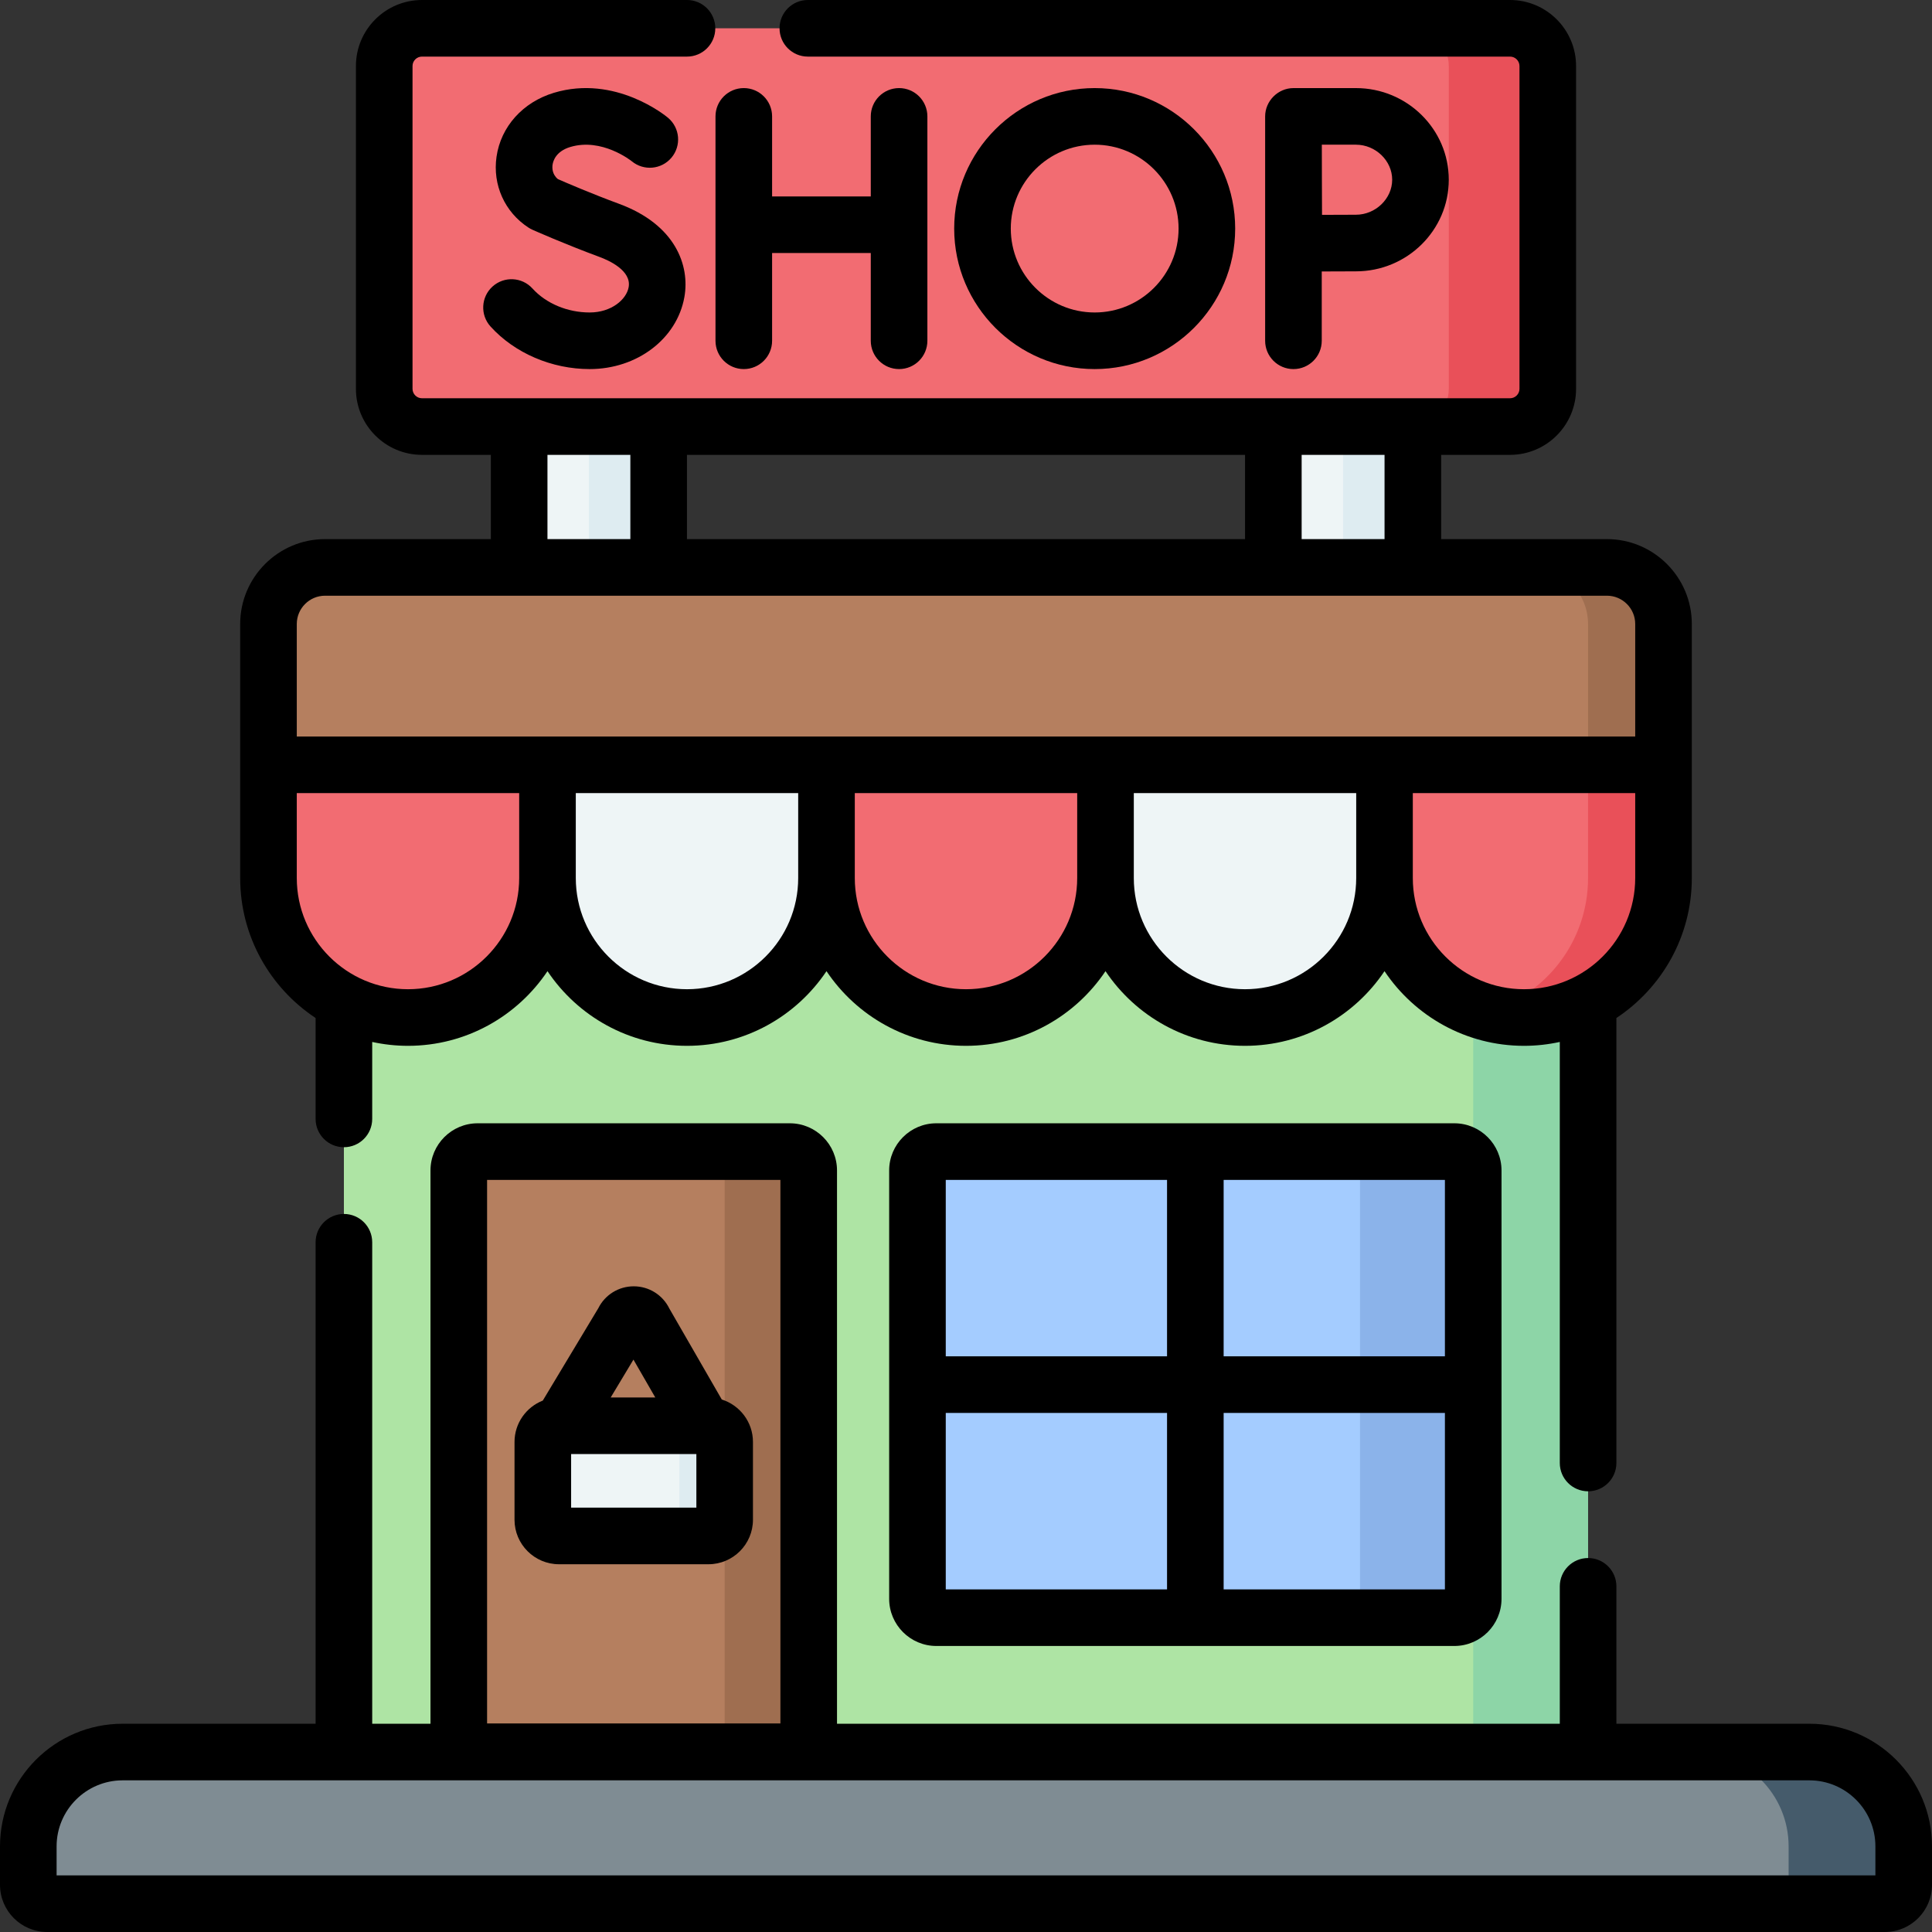 <svg id="Capa_1" enable-background="new 0 0 512 512" height="512" viewBox="0 0 512 512" width="512" xmlns="http://www.w3.org/2000/svg"><rect x="0" y="0" width="512" height="512" fill="#333333" stroke="none"/><g><g><g><path d="m137.581 94.524h29.46v68.277h-29.46z" fill="#eef5f6"/><path d="m156.065 94.524h18.485v68.277h-18.485z" fill="#deecf1"/><path d="m337.45 94.524h29.46v68.277h-29.46z" fill="#eef5f6"/><path d="m91.138 221.391h312.742v253.014h-312.742z" fill="#aee4a4"/><path d="m390.418 221.391h30.444v253.014h-30.444z" fill="#8dd5a7"/><path d="m366.418 428.699h-42.14l-4.88-10-10.12 10h-61.141c-2.761 0-5-2.239-5-5v-49.258l10-9.697-10-5.303v-49.258c0-2.761 2.239-5 5-5h61.141l7.5 10 7.5-10h42.14c2.762 0 5 2.239 5 5v113.516c0 2.762-2.239 5-5 5z" fill="#a4ccff"/><path d="m385.418 305.183h-30c2.762 0 5 2.239 5 5v113.516c0 2.761-2.238 5-5 5h30c2.762 0 5-2.239 5-5v-49.258l-10-10.096 10-4.904v-49.258c0-2.762-2.239-5-5-5z" fill="#8bb3ea"/><path d="m204.316 474.227-82.734-10v-154.044c0-2.761 2.239-5 5-5h72.734c2.761 0 5 2.239 5 5z" fill="#b57f5f"/><path d="m209.316 305.183h-22.271c2.761 0 5 2.239 5 5v164.044l22.271-10v-154.044c0-2.762-2.239-5-5-5z" fill="#9f6e50"/><path d="m355.935 94.524h18.485v68.277h-18.485z" fill="#deecf1"/><path d="m459.5 464.309h-427c-13.807 0-25 11.193-25 25v10.191c0 2.762 2.239 5 5 5h467c2.761 0 5-2.238 5-5v-10.191c0-13.807-11.193-25-25-25z" fill="#7f8c93"/><path d="m479.5 464.309h-30.5c13.807 0 25 11.193 25 25v10.191c0 2.762-2.239 5-5 5h30.5c2.761 0 5-2.238 5-5v-10.191c0-13.807-11.193-25-25-25z" fill="#455b6b"/><path d="m403.879 268.655c-3.466 0-6.822.523-10.003-.369-15.558-4.363-26.967-18.649-26.967-35.601l-10-40.002h73.94v40.002c0 20.418-6.552 35.97-26.97 35.97z" fill="#f26c72"/><path d="m420.849 192.683v40.002c0 16.951-11.412 31.227-26.97 35.59 3.182.892 6.533 1.38 10 1.38 20.418 0 36.97-16.552 36.97-36.97v-30.002z" fill="#e95059"/><path d="m381.177 113.04h-269.354c-5.523 0-10-4.477-10-10v-85.54c0-5.523 4.477-10 10-10h269.354c5.523 0 10 4.477 10 10v85.54c0 5.523-4.477 10-10 10z" fill="#f26c72"/><path d="m400.177 7.5h-26.232c5.523 0 10 4.477 10 10v85.54c0 5.523-4.477 10-10 10h26.232c5.523 0 10-4.477 10-10v-85.54c0-5.523-4.477-10-10-10z" fill="#e95059"/><path d="m179.751 407.042h-31.605c-2.371 0-4.293-1.922-4.293-4.293v-20.612c0-2.371 1.922-4.293 4.293-4.293h31.605c2.371 0 4.293 1.922 4.293 4.293v20.612c0 2.371-1.922 4.293-4.293 4.293z" fill="#eef5f6"/><path d="m187.751 377.843h-12c2.371 0 4.293 1.922 4.293 4.293v20.612c0 2.371-1.922 4.293-4.293 4.293h12c2.371 0 4.293-1.922 4.293-4.293v-20.612c0-2.37-1.922-4.293-4.293-4.293z" fill="#deecf1"/><path d="m329.94 269.655c-20.418 0-36.97-16.552-36.97-36.97l-10-40.002 83.94 10v30.002c-.001 20.418-16.552 36.97-36.97 36.97z" fill="#eef5f6"/><path d="m256 269.655c-20.418 0-36.97-16.552-36.97-36.97l-10-40.002 83.94 10v30.002c0 20.418-16.552 36.97-36.97 36.97z" fill="#f26c72"/><path d="m182.06 269.655c-20.418 0-36.97-16.552-36.97-36.97l-10-40.002 83.94 10v30.002c0 20.418-16.552 36.97-36.97 36.97z" fill="#eef5f6"/><path d="m108.121 269.655c-20.418 0-36.97-16.552-36.97-36.97v-30.002l73.94-10v40.002c0 20.418-16.552 36.97-36.97 36.97z" fill="#f26c72"/><path d="m415.849 150.369h-329.698c-8.284 0-15 6.716-15 15v37.314h359.698v-37.314c0-8.285-6.716-15-15-15z" fill="#b57f5f"/><path d="m425.849 150.369h-20c8.284 0 15 6.716 15 15v37.314h20v-37.314c0-8.285-6.716-15-15-15z" fill="#9f6e50"/></g></g><g><path d="m479.5 456.809h-51.138v-36.414c0-4.142-3.358-7.5-7.5-7.5s-7.5 3.358-7.5 7.5v36.414h-191.546v-146.626c0-6.893-5.607-12.5-12.5-12.5h-82.734c-6.893 0-12.5 5.607-12.5 12.5v146.626h-15.444v-127.598c0-4.142-3.358-7.5-7.5-7.5s-7.5 3.358-7.5 7.5v127.598h-51.138c-17.92 0-32.5 14.58-32.5 32.5v10.191c0 6.893 5.607 12.5 12.5 12.5h487c6.893 0 12.5-5.607 12.5-12.5v-10.191c0-17.92-14.58-32.5-32.5-32.5zm-350.418-144.126h77.734v144.044h-77.734zm350.418 159.126c9.649 0 17.5 7.851 17.5 17.5v7.691h-482v-7.691c0-9.649 7.851-17.5 17.5-17.5z"/><path d="m197.114 97.81c4.142 0 7.5-3.358 7.5-7.5v-23.253h26.151v23.253c0 4.142 3.358 7.5 7.5 7.5s7.5-3.358 7.5-7.5v-59.466c0-4.142-3.358-7.5-7.5-7.5s-7.5 3.358-7.5 7.5v21.213h-26.151v-21.213c0-4.142-3.358-7.5-7.5-7.5s-7.5 3.358-7.5 7.5v59.466c0 4.142 3.358 7.5 7.5 7.5z"/><path d="m156.278 82.81c-5.892 0-11.561-2.374-15.165-6.352-2.78-3.068-7.523-3.303-10.594-.52-3.069 2.781-3.302 7.524-.521 10.594 6.4 7.062 16.224 11.278 26.28 11.278 12.564 0 23.116-8.02 25.088-19.07 1.485-8.318-2.287-19.183-17.33-24.731-7.292-2.69-14.083-5.619-16.179-6.537-1.585-1.28-1.531-3.06-1.425-3.803.149-1.037.903-3.571 4.683-4.71 8.354-2.516 16.104 3.611 16.305 3.772 3.171 2.63 7.873 2.208 10.527-.949 2.665-3.171 2.255-7.902-.916-10.567-.563-.473-13.966-11.523-30.243-6.619-8.234 2.48-14.061 8.972-15.205 16.941-1.074 7.479 2.168 14.673 8.46 18.775.332.216.679.405 1.041.567.344.153 8.536 3.799 17.76 7.202 2.591.956 8.534 3.651 7.754 8.021-.587 3.298-4.609 6.708-10.32 6.708z"/><path d="m350.277 90.31v-18.37c3.314-.017 6.95-.032 9.058-.032 13.57 0 24.61-10.892 24.61-24.282 0-13.389-11.04-24.281-24.61-24.281h-16.558c-4.087 0-7.5 3.414-7.5 7.5v59.465c0 4.142 3.358 7.5 7.5 7.5s7.5-3.358 7.5-7.5zm9.057-51.966c5.209 0 9.61 4.25 9.61 9.281s-4.401 9.282-9.61 9.282c-2.093 0-5.686.015-8.984.032-.017-3.412-.033-7.162-.033-9.314 0-1.825-.009-5.707-.019-9.281z"/><path d="m327.335 60.577c0-20.53-16.703-37.233-37.233-37.233s-37.233 16.702-37.233 37.233c0 20.53 16.703 37.233 37.233 37.233s37.233-16.703 37.233-37.233zm-59.466 0c0-12.259 9.974-22.233 22.233-22.233s22.233 9.974 22.233 22.233-9.974 22.233-22.233 22.233c-12.26 0-22.233-9.974-22.233-22.233z"/><path d="m248.137 297.683c-6.893 0-12.5 5.607-12.5 12.5v113.517c0 6.893 5.607 12.5 12.5 12.5h137.281c6.892 0 12.5-5.607 12.5-12.5v-113.517c0-6.893-5.608-12.5-12.5-12.5zm134.781 61.758h-58.64v-46.758h58.64zm-73.64-46.758v46.758h-58.641v-46.758zm-58.641 61.758h58.641v46.758h-58.641zm73.641 46.758v-46.758h58.64v46.758z"/><path d="m191.281 370.884-13.902-24.117c-1.757-3.593-5.395-5.881-9.431-5.881-4.006 0-7.619 2.255-9.389 5.802l-14.713 24.479c-4.38 1.724-7.493 5.986-7.493 10.97v20.612c0 6.503 5.291 11.793 11.793 11.793h39.604c6.503 0 11.793-5.291 11.793-11.793v-20.612c.001-5.274-3.479-9.749-8.262-11.253zm-17.626-.541h-11.814l6.03-10.033zm10.889 29.199h-33.191v-14.199h33.191z"/><path d="m448.349 165.369c0-12.407-10.093-22.5-22.5-22.5h-43.93v-22.328h18.257c9.649 0 17.5-7.851 17.5-17.5v-85.541c0-9.649-7.851-17.5-17.5-17.5h-186.088c-4.142 0-7.5 3.358-7.5 7.5s3.358 7.5 7.5 7.5h186.089c1.378 0 2.5 1.122 2.5 2.5v85.541c0 1.378-1.122 2.5-2.5 2.5h-288.354c-1.378 0-2.5-1.122-2.5-2.5v-85.541c0-1.378 1.122-2.5 2.5-2.5h70.237c4.142 0 7.5-3.358 7.5-7.5s-3.358-7.5-7.5-7.5h-70.237c-9.649 0-17.5 7.851-17.5 17.5v85.541c0 9.649 7.851 17.5 17.5 17.5h18.257v22.328h-43.93c-12.407 0-22.5 10.093-22.5 22.5v67.316c0 15.48 7.955 29.131 19.987 37.098v26.743c0 4.142 3.358 7.5 7.5 7.5s7.5-3.358 7.5-7.5v-20.399c3.058.667 6.228 1.028 9.483 1.028 15.395 0 28.985-7.866 36.97-19.787 7.985 11.921 21.575 19.787 36.97 19.787s28.984-7.866 36.97-19.787c7.985 11.921 21.575 19.787 36.97 19.787s28.984-7.866 36.97-19.787c7.985 11.921 21.575 19.787 36.97 19.787s28.984-7.866 36.97-19.787c7.985 11.921 21.575 19.787 36.97 19.787 3.255 0 6.425-.361 9.483-1.028v111.582c0 4.142 3.358 7.5 7.5 7.5s7.5-3.358 7.5-7.5v-117.926c12.032-7.967 19.987-21.618 19.987-37.098v-67.316zm-340.228 96.786c-16.249 0-29.47-13.22-29.47-29.47v-22.502h58.94v22.502c0 16.25-13.22 29.47-29.47 29.47zm73.939 0c-16.25 0-29.469-13.22-29.469-29.47v-22.502h58.939v22.502c0 16.25-13.22 29.47-29.47 29.47zm73.94 0c-16.249 0-29.47-13.22-29.47-29.47v-22.502h58.939v22.502c.001 16.25-13.219 29.47-29.469 29.47zm73.94 0c-16.25 0-29.47-13.22-29.47-29.47v-22.502h58.94v22.502c0 16.25-13.22 29.47-29.47 29.47zm73.939 0c-16.249 0-29.47-13.22-29.47-29.47v-22.502h58.939v22.502c.001 16.25-13.219 29.47-29.469 29.47zm-36.96-119.286h-21.97v-22.328h21.97zm-184.869 0v-22.328h147.9v22.328zm-36.969-22.328h21.97v22.328h-21.97zm-66.43 44.828c0-4.136 3.364-7.5 7.5-7.5h339.698c4.136 0 7.5 3.364 7.5 7.5v29.814h-354.698z"/></g></g></svg>